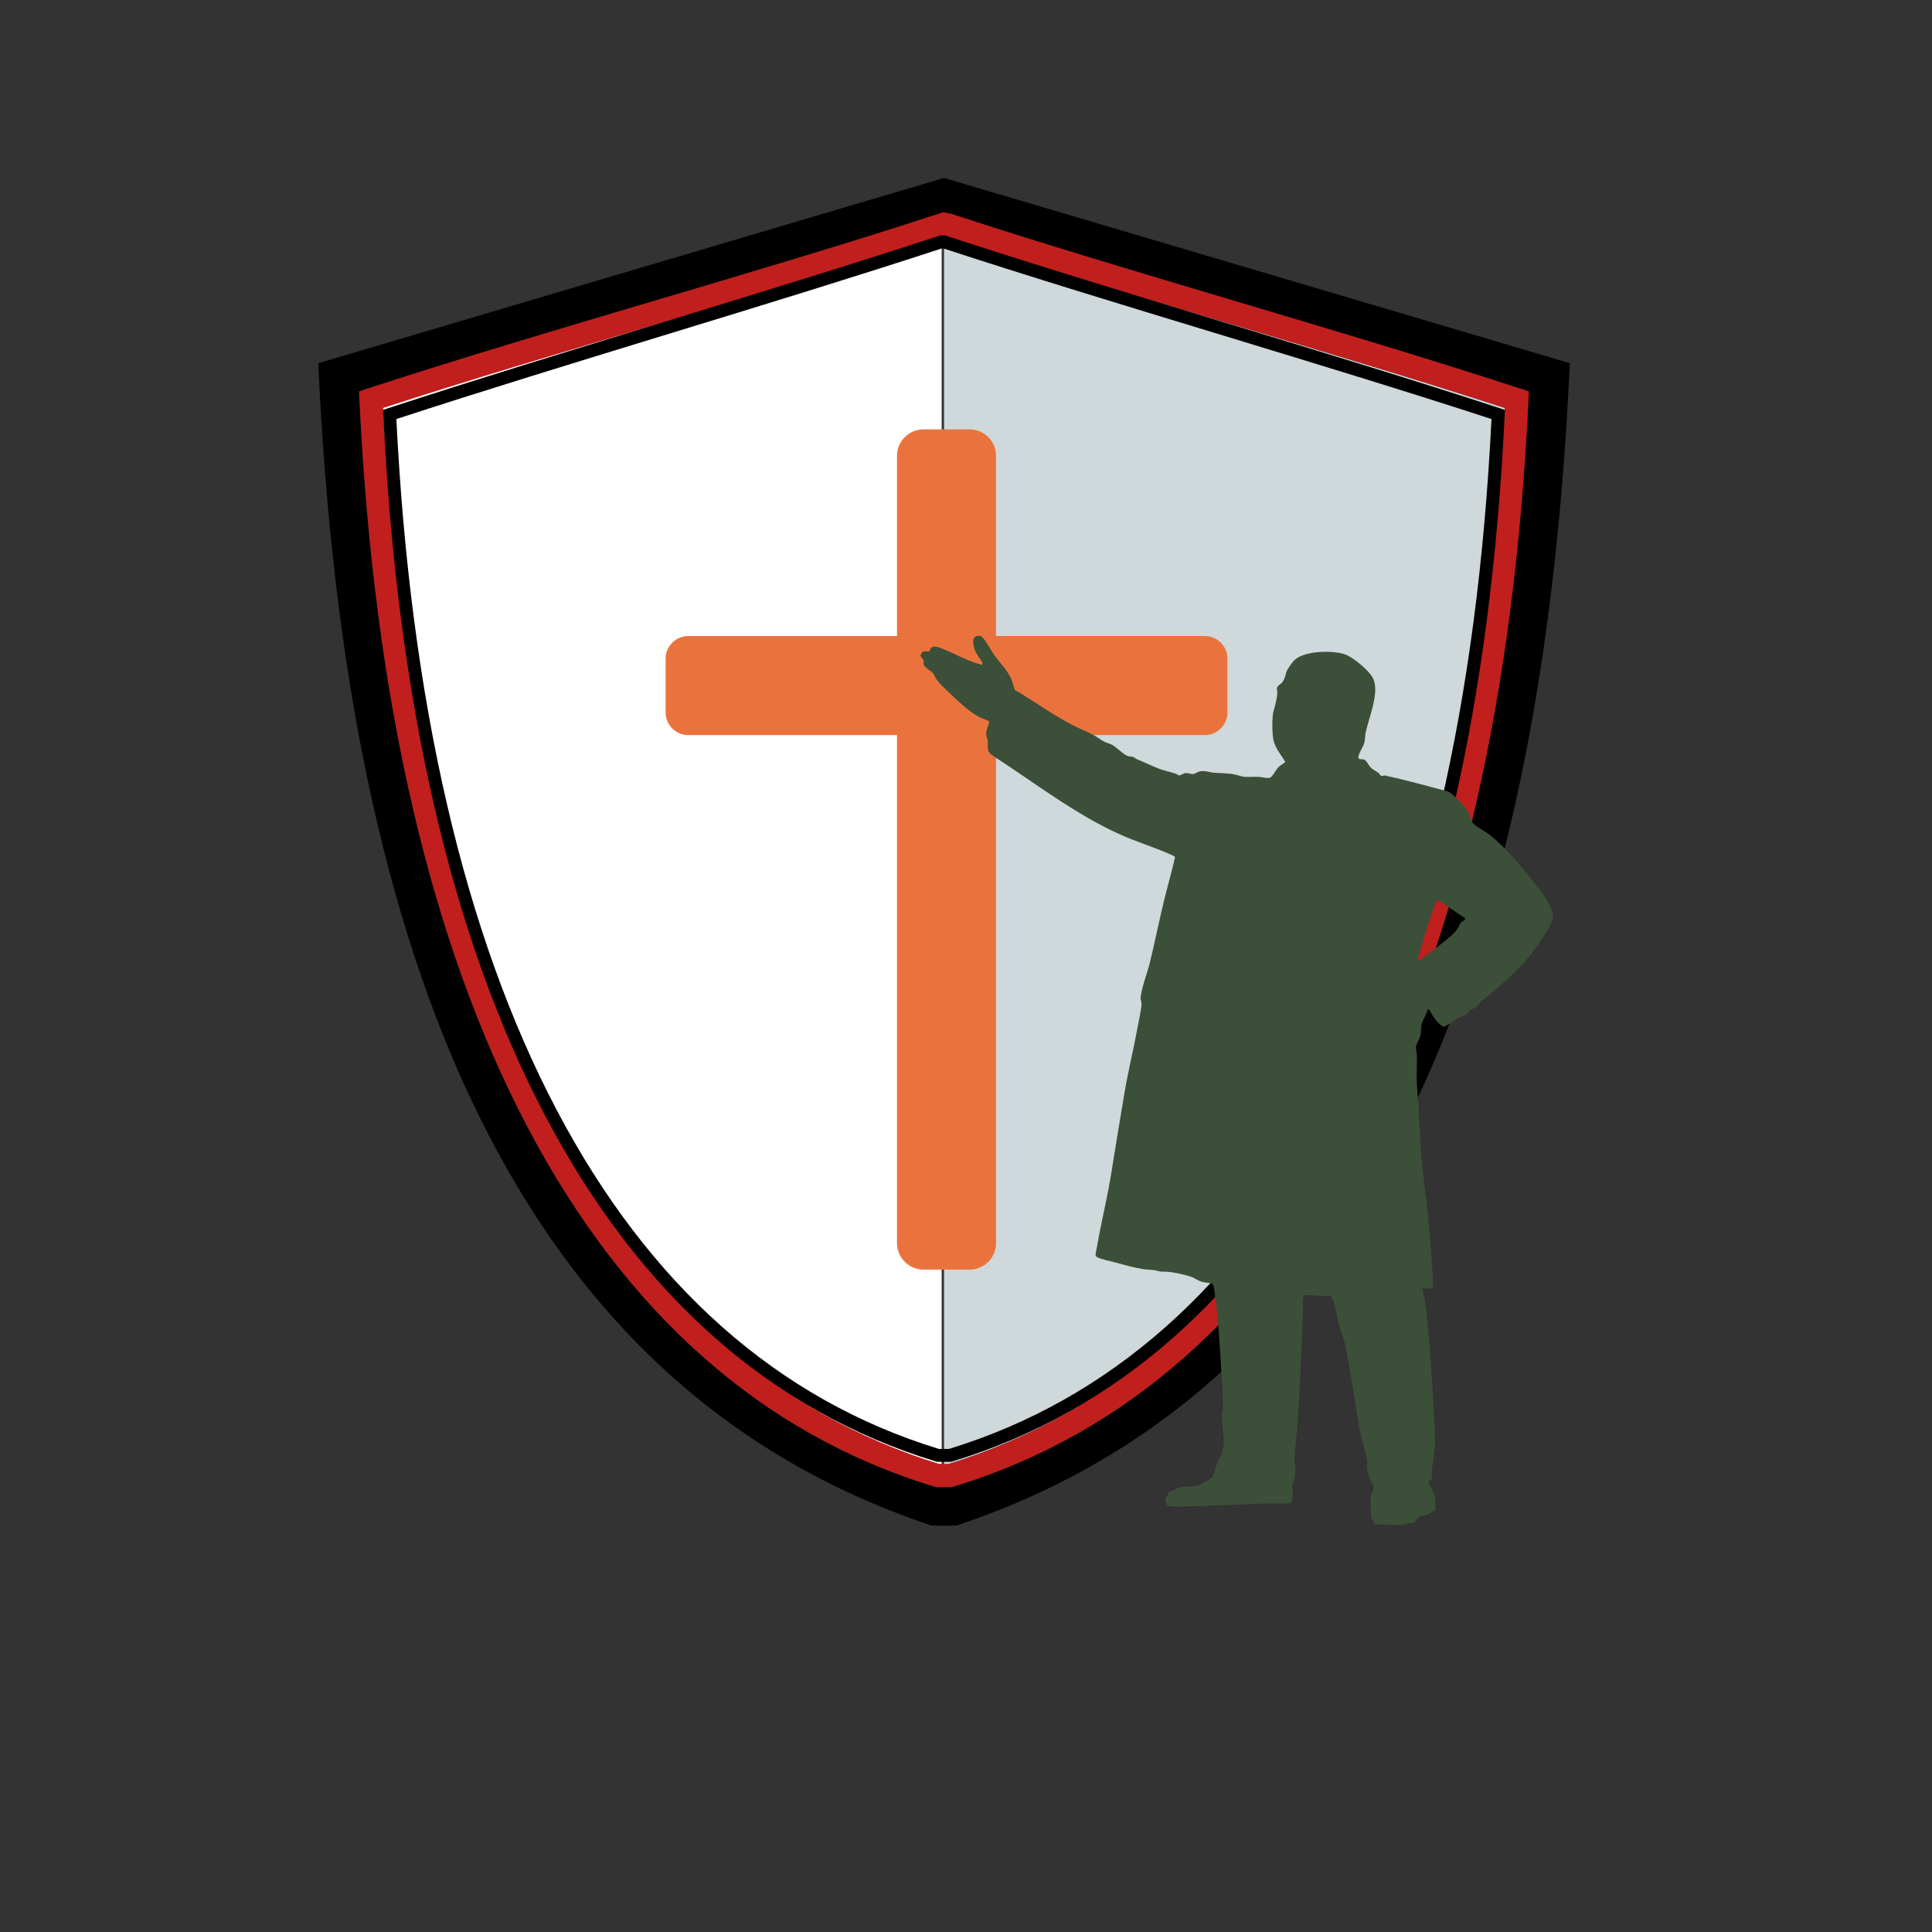 <?xml version="1.0" encoding="UTF-8"?>
<svg id="Layer_2" data-name="Layer 2" xmlns="http://www.w3.org/2000/svg" viewBox="0 0 432 432">
  <rect x="0" y="0" width="432" height="432" fill="#333333" stroke="none"/>
  <defs>
    <style>
      .cls-1 {
        fill: #c01f1d;
      }

      .cls-2 {
        fill: #fff;
      }

      .cls-3 {
        fill: none;
      }

      .cls-4 {
        fill: #3c4f38;
      }

      .cls-5 {
        fill: #cfd8da;
      }

      .cls-6 {
        fill: #ea733d;
      }
    </style>
  </defs>
  <path class="cls-5" d="M299.59,249.62c21.18-40.24,33.59-93.53,36.89-158.4-19.35-6.3-40.87-12.71-61.7-18.91-21.47-6.39-43.67-13-63.52-19.5-.06.02-.12.04-.17.06v274.51h.96c36.9-11.34,66.35-37.5,87.54-77.75Z"/>
  <path class="cls-2" d="M122.06,249.62c-21.18-40.24-33.59-93.53-36.89-158.4,19.35-6.3,40.87-12.71,61.7-18.91,21.47-6.39,43.67-13,63.52-19.5.06.02.12.04.17.06v274.51h-.96c-36.9-11.34-66.35-37.5-87.54-77.75Z"/>
  <path class="cls-3" d="M339.97,86.91c-19.89-6.52-42.17-13.15-63.71-19.57-21.51-6.4-43.75-13.03-63.58-19.53l-1.59-.31-.18-.04-.63.21c-19.82,6.5-42.27,13.16-63.98,19.59-21.75,6.45-44.23,13.12-64.13,19.64l-1.87.61.09,1.97c3.18,66.53,15.82,121.21,37.58,162.53,21.93,41.65,52.54,68.7,90.98,80.4l.37.11h3.5l.37-.11c38.45-11.7,69.06-38.75,90.99-80.4,21.75-41.32,34.4-96.01,37.58-162.53l.09-1.97-1.87-.61Z"/>
  <path d="M211.09,39.79l-139.92,41.42c6.04,133.43,44.19,229.02,137.23,259.93h5.38c93.04-30.91,131.19-126.5,137.23-259.93l-139.92-41.42ZM304.17,252.03c-21.93,41.65-52.54,68.7-90.99,80.4l-.37.11h-3.5l-.37-.11c-38.45-11.7-69.06-38.75-90.98-80.4-21.75-41.32-34.4-96.01-37.58-162.53l-.09-1.97,1.87-.61c19.9-6.52,42.38-13.19,64.13-19.64,21.71-6.44,44.16-13.1,63.98-19.59l.63-.21.18.04,1.59.31c19.83,6.5,42.07,13.12,63.58,19.53,21.54,6.41,43.82,13.05,63.71,19.57l1.87.61-.09,1.97c-3.18,66.53-15.82,121.21-37.58,162.53Z"/>
  <path class="cls-3" d="M211.26,52.81c-.06.02-.12.04-.17.06-19.69,6.44-41.86,13.01-63.32,19.37-21.03,6.24-42.75,12.68-62.11,18.98,3.3,64.87,15.7,118.16,36.89,158.4,21.19,40.25,50.64,66.41,87.54,77.75h1.95c36.9-11.34,66.35-37.5,87.54-77.75,21.18-40.24,33.59-93.53,36.89-158.4-19.35-6.3-40.87-12.71-61.7-18.91-21.47-6.39-43.67-13-63.52-19.5Z"/>
  <path class="cls-1" d="M339.97,86.91c-19.89-6.52-42.17-13.15-63.71-19.57-21.51-6.4-43.75-13.03-63.58-19.53l-1.59-.31-.18-.04-.63.21c-19.82,6.5-42.27,13.16-63.98,19.59-21.75,6.45-44.23,13.12-64.13,19.64l-1.87.61.09,1.97c3.18,66.53,15.82,121.21,37.58,162.53,21.93,41.65,52.54,68.7,90.98,80.4l.37.11h3.5l.37-.11c38.45-11.7,69.06-38.75,90.99-80.4,21.75-41.32,34.4-96.01,37.58-162.53l.09-1.97-1.87-.61ZM299.59,249.62c-21.19,40.25-50.64,66.41-87.54,77.75h-1.95c-36.9-11.34-66.35-37.5-87.54-77.75-21.18-40.24-33.59-93.53-36.89-158.4,19.36-6.3,41.08-12.75,62.11-18.98,21.45-6.36,43.62-12.94,63.32-19.37.06-.02.12-.04.17-.06,19.84,6.5,42.05,13.11,63.52,19.5,20.83,6.2,42.35,12.61,61.7,18.91-3.3,64.87-15.7,118.16-36.89,158.4Z"/>
  <path d="M212.6,326.87h-3.07l-.2-.06c-36.91-11.23-66.32-37.23-87.39-77.27-20.97-39.84-33.16-92.6-36.23-156.8l-.05-1.09,1.04-.34c19.23-6.3,40.81-12.91,61.68-19.3,20.86-6.39,42.43-12.99,61.63-19.29l.22-.07h1.1s.22.07.22.07c19.2,6.29,40.92,12.9,61.93,19.29,21.02,6.39,42.75,13,61.98,19.31l1.04.34-.05,1.09c-3.07,64.21-15.26,116.96-36.23,156.8-21.08,40.04-50.48,66.03-87.39,77.27l-.2.06ZM209.96,323.99h2.21c36.05-11.04,64.81-36.54,85.48-75.79,20.66-39.24,32.72-91.22,35.85-154.5-18.94-6.19-40.26-12.67-60.88-18.95-20.94-6.37-42.59-12.95-61.77-19.23h-.18c-19.17,6.28-40.67,12.87-61.46,19.23-20.48,6.27-41.65,12.76-60.58,18.95,3.13,63.29,15.19,115.27,35.85,154.5,20.67,39.26,49.42,64.75,85.48,75.79Z"/>
  <path class="cls-6" d="M269.4,142.22h-46.68v-40.29c0-3.27-2.65-5.92-5.92-5.92h-10.31c-3.27,0-5.92,2.65-5.92,5.92v40.29h-46.68c-2.79,0-5.06,2.27-5.06,5.06v12.03c0,2.79,2.27,5.06,5.06,5.06h46.68v113.6c0,3.27,2.65,5.92,5.92,5.92h10.31c3.27,0,5.92-2.65,5.92-5.92v-113.6h46.68c2.79,0,5.06-2.27,5.06-5.06v-12.03c0-2.79-2.27-5.06-5.06-5.06Z"/>
  <path class="cls-4" d="M318.36,288.04c-.12.03-.31.32-.26.46.95,3.79,1.15,7.67,1.48,11.54.48,5.57.81,11.13,1.06,16.71.1,2.23.32,4.41.21,6.66-.1,2.01-.6,4.06-.74,6.03-.03.43.23,1.1,0,1.38-.15.19-.62.14-.64.51-.03.52.84,1.86,1.07,2.42.59,1.43.33,1.75.4,3.09.01.22.2.64.18.69-.07.11-2.11,1.28-2.28,1.32-.39.1-.86-.04-1.17.1-.45.2-1.38,1.53-1.66,1.62-.32.1-.78-.03-1.14.03s-.6.27-1.06.31c-2.01.18-4.37-.1-6.41-.06-.29-.17-.22-.59-.34-.82-.17-.34-.42-.37-.49-.88s-.18-4.33-.09-4.73c.07-.31.55-.87.61-1.19.04-.21.04-.94,0-1.16-.05-.27-.42-.48-.58-.79-.22-.43-.81-2.55-.87-3.04-.06-.55.12-.93.07-1.44-.19-1.98-1.28-4.88-1.66-7.02-1.1-6.28-1.98-12.63-3.23-18.88-.3-1.51-.9-2.85-1.32-4.29s-1.05-5.6-1.78-6.57c-.37-.49-.39-.21-.83-.21-1.41-.01-2.44-.09-3.81-.22-.27-.03-1.36.03-1.54.16-.35.25-.18,3.21-.2,3.82-.33,8.53-.67,17.07-1.27,25.6-.17,2.39-.56,4.79-.64,7.19-.02.74.23,1.37.22,1.9-.01.67-.19,2.41-.34,3.05-.07.29-.36.41-.4.66-.06.32.1.63.11.94.01.6.05,2.73-.35,3.1-.28.26-4.17.11-4.9.13-5.89.19-11.77.49-17.66.65-1.05.03-2.23.11-3.28.1-.47,0-1.05-.19-1.56-.13-.41.02-.74-1.26-.71-1.5.03-.23.43-.66.55-.94.1-.23.03-.56.23-.72.87-.22,1.59-.83,2.47-1.02,1.41-.31,2.74-.07,4.21-.55.64-.21,2.73-1.29,3.07-1.79.55-1.19.83-2.66,1.34-3.84.18-.43.51-.75.69-1.21.45-1.15.62-2.97.47-4.13-.19-1.45-.33-2.95-.35-4.41,0-.82.22-1.58.22-2.33.01-2.89-.24-5.81-.43-8.68-.34-5.2-.57-10.27-1.29-15.43-.1-.71-.21-2.26-.44-2.84-.06-.15-.32-.44-.47-.48-.7-.04-1.46-.11-2.13-.31-.74-.21-1.32-.67-2-.96-1.28-.54-4.54-1.25-5.91-1.28-1.19-.03-.99.06-2.18-.25-.9-.24-1.84-.16-2.77-.3-2.22-.33-4.35-.95-6.5-1.54-1.24-.34-2.88-.6-4.02-1.17-.29-.15-.35-.41-.35-.71.34-1.57.58-3.15.89-4.73.85-4.33,1.87-8.68,2.57-12.99,1-6.19,1.99-12.39,3.06-18.62.83-4.82,2.01-9.56,2.88-14.37.26-1.47.85-3.88.88-5.26.01-.48-.24-.77-.21-1.25.12-2.03,1.49-5.6,2.02-7.72,1.14-4.63,2.07-9.31,3.19-13.95.8-3.29,1.76-6.54,2.49-9.85-.06-.21-.83-.51-1.08-.62-3.65-1.63-7.63-2.82-11.36-4.51-10.1-4.59-18.95-11.5-28.21-17.49-1.66-1.07-1.07-1.79-1.24-3.42-.05-.48-.29-.9-.32-1.37-.05-.82.39-1.88.64-2.66.02-.09-.01-.17-.05-.25-.11-.23-1.66-.75-2.03-.93-2.35-1.18-5.14-3.88-7.07-5.73-1.17-1.12-2.6-2.34-3.17-3.81-.32-.84-2.19-1.38-2.37-2.51-.04-.24.12-.43.05-.66-.15-.53-1.14-.83-.43-1.69.59-.71,1.26-.18,1.64-.37.27-.13.21-.73.66-.93.9-.38,2.16.3,3.01.64,2.06.84,3.98,1.94,6.12,2.67.27.09,1.9.65,2.01.63.09-.02.16-.15.17-.26,0-.3-1.24-2-1.47-2.45-.54-1.07-1.38-3.75.57-3.75.47,0,.58.07.9.38.92.92,1.87,2.93,2.71,4.06,1.27,1.71,2.85,3.27,3.73,5.26.21.47.71,2.43.93,2.58.13.09.41.11.6.22,4.2,2.58,8.2,5.46,12.62,7.69,1.44.73,2.96,1.3,4.38,2.08.77.42,1.53,1.04,2.29,1.42.59.29,1.23.41,1.8.74,1.01.58,2.36,2.05,3.38,2.44.42.16.71.07,1.1.17.31.08.65.41.95.53,1.65.67,3.6,1.65,5.19,2.22,1.11.4,2.44.67,3.59,1.06.24.08.52.36.7.37.19.02.91-.47,1.38-.52.74-.08,1.18.23,1.68.21.43-.02,1.08-.53,1.61-.62,1.18-.18,1.82.16,2.84.28,1.49.17,2.99.09,4.52.35.84.14,2.01.6,2.77.62.99.03,2.05-.06,3.07,0,.75.04,1.56.33,2.32.21.6-.1,1.45-1.84,1.96-2.37.46-.47,1.09-.74,1.57-1.18-.9-1.56-2.11-2.88-2.6-4.67-.37-1.36-.41-5.3-.05-6.65.43-1.59.78-2.57.86-4.32.03-.63-.39-.86.31-1.48.57-.5.64-.36,1.08-1.14s.42-1.4.74-2.12c.19-.42,1.04-1.65,1.36-2.03.9-1.06,2.12-1.48,3.47-1.82,2.21-.56,6.48-.62,8.59.34,1.73.78,5.14,3.57,5.91,5.3,1.44,3.24-1.1,8.88-1.76,12.28-.12.64-.04,1.25-.24,1.98-.27.97-.92,1.83-1.21,2.71-.42,1.25.32.89,1.14,1.08.48.11,1.03,1.29,1.45,1.73.57.6,1.32.87,1.86,1.32.19.16.36.58.55.62.21.05.71-.22,1.01-.06,4.66,1,9.26,2.31,13.84,3.51,1.01.26,4.09,3.62,4.6,4.61.3.58.47,1.41.74,2.01.51,1.11,2.85,2.13,3.91,2.97,3.71,2.93,7.18,7.15,10.1,10.84,1.56,1.98,4.37,5.33,4.13,7.93-.16,1.68-3.28,5.91-4.4,7.45-2.85,3.95-6.87,7.23-10.57,10.37-.32.27-.9.57-1.16.85-.28.3-.33.67-.69,1.01-.64.6-1.03.47-1.59.74-.15.07-.37.59-.58.8-.64.64-1.18.61-1.83.93-.59.29-3.18,2.15-3.56,2.12-1.18-.57-1.85-1.57-2.55-2.63-.16-.24-.67-1.5-1.01-1.26-.04.03-.2.68-.27.84-.25.59-.98,1.88-1.09,2.41-.17.83-.08,1.78-.29,2.67-.17.71-1,2.03-1.01,2.49s.2,1.11.22,1.58c.09,2.15-.09,4.32,0,6.46.08,2.12.36,4.19.42,6.35.07,2.41.33,4.7.43,7.08.22,5.54,1.13,11.13,1.69,16.71.48,4.69.8,9.47,1.06,14.17.02.28.09,1.64-.27,1.64-.41,0-1.51-.08-1.8,0ZM321.19,201.42c-1.62,4.23-2.91,8.59-4.13,12.96-.1.8.95-.1,1.2-.29,1.97-1.55,6.2-4.45,7.57-6.29.32-.43.45-1.03.79-1.43.32-.38,1.42-.75.79-1.21-1.69-1.03-3.29-2.25-4.97-3.28-.26-.16-1.02-.69-1.24-.46Z"/>
</svg>